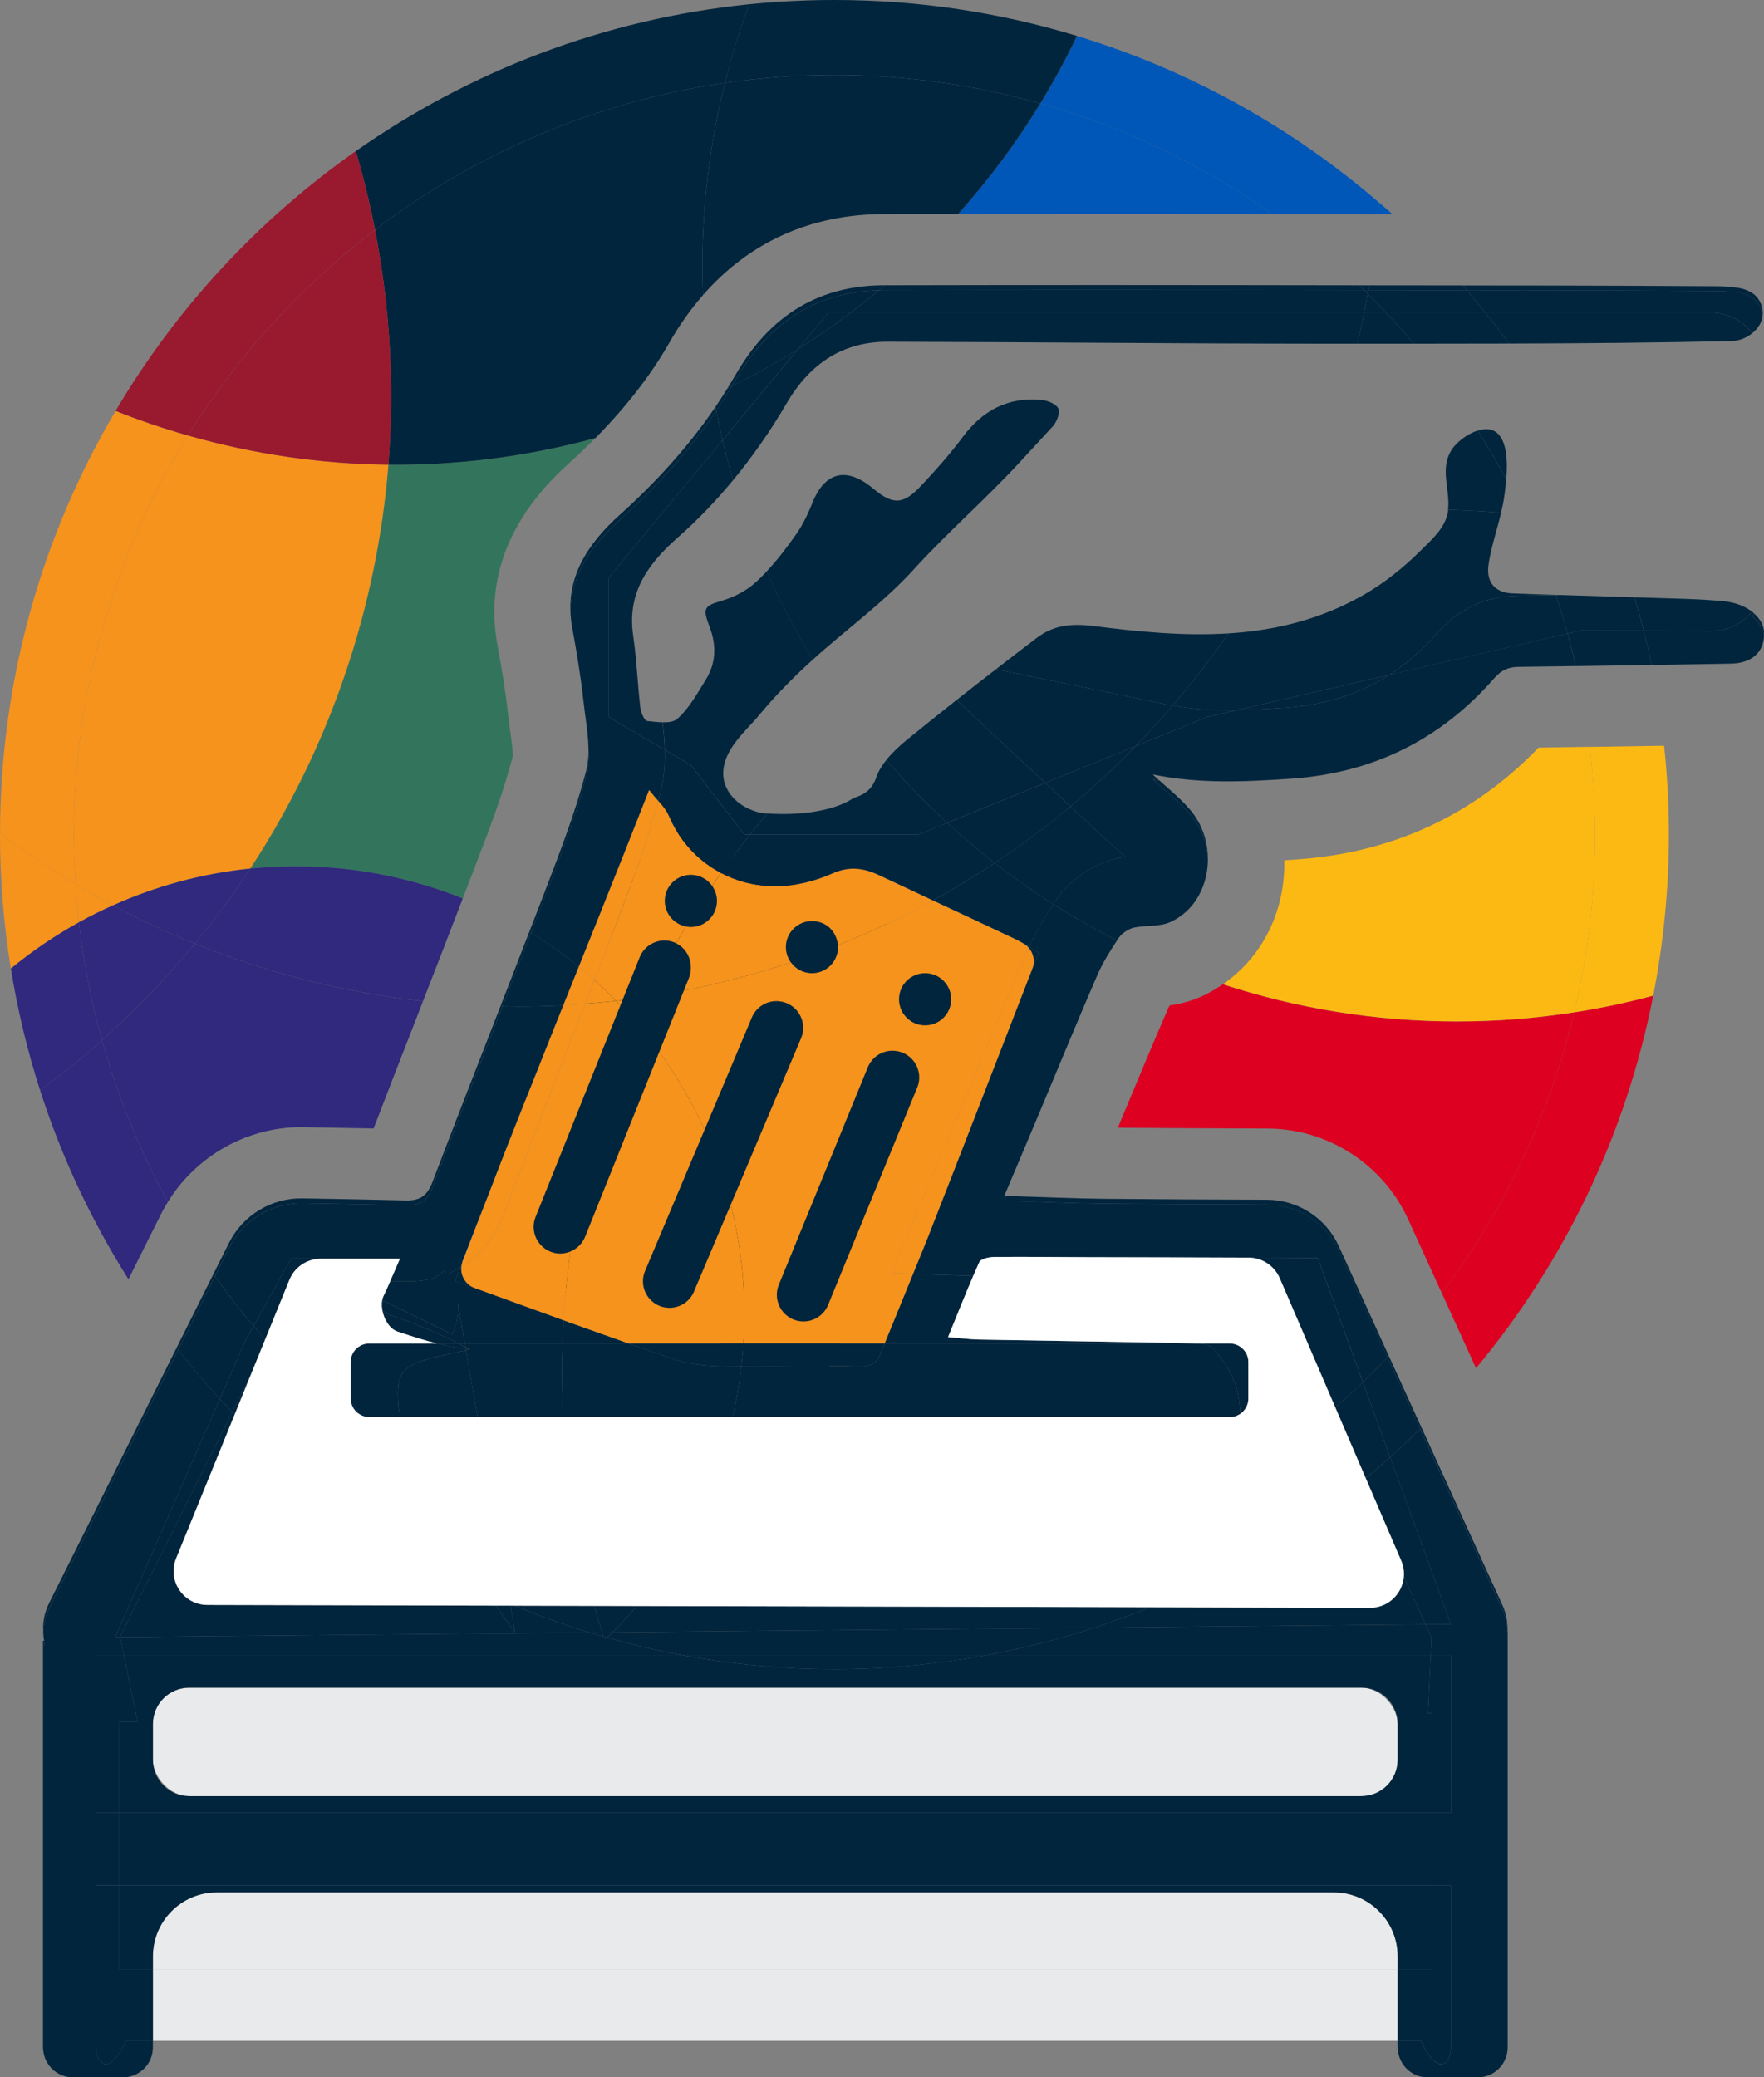 <?xml version="1.0" encoding="UTF-8"?>
<svg id="Layer_2" xmlns="http://www.w3.org/2000/svg" viewBox="0 0 612 720.56">
  <rect x="0" y="0" width="612" height="720.56" fill="#808080" stroke="none"/>
  <defs>
    <style>
      .cls-1 {
        fill: #0057b7;
      }

      .cls-2 {
        fill: #33755c;
      }

      .cls-3 {
        fill: #99192f;
      }

      .cls-4 {
        fill: #fff;
      }

      .cls-5 {
        fill: #dd0020;
      }

      .cls-6 {
        fill: #00253d;
      }

      .cls-7 {
        fill: #e8eaec;
      }

      .cls-8 {
        fill: #fdb913;
      }

      .cls-9 {
        fill: #30297d;
      }

      .cls-10 {
        fill: #f6931c;
      }
    </style>
  </defs>
  <g id="Layer_1-2" data-name="Layer_1">
    <g>
      <polygon class="cls-6" points="226.89 285.43 345.1 336.44 286 477.86 169.11 439.45 226.89 285.43"/>
      <path class="cls-2" d="M160.55,311.64c.85-2.22,1.73-4.44,2.58-6.66l1.74-4.54c5.04-13.15,9.81-25.57,13.02-38.01.16-1.26-.45-5.75-.86-8.72-.28-2.06-.56-4.11-.78-6.13-.85-7.94-2.27-16.12-3.66-23.77-4.25-23.26,4.13-44.53,24.92-63.21,3.17-2.85,6.17-5.74,9.05-8.65-23.54,6.41-47.72,9.51-71.82,9.25-3.95,49.32-20.11,97.62-47.94,140.09,5.22-.53,10.52-.8,15.89-.8,20.45,0,39.96,3.99,57.85,11.16Z"/>
      <path class="cls-1" d="M483.07,74.27c-1.56-1.41-3.17-2.76-4.76-4.13-.09,1.38-.2,2.75-.31,4.12,1.69,0,3.39,0,5.08,0Z"/>
      <path class="cls-1" d="M441.32,74.23c5.97,0,11.94,0,17.91.02,6.26,0,12.51,0,18.77.02.11-1.37.22-2.74.31-4.12-30.13-25.96-65.64-45.84-104.67-57.68-3.82,7.99-8.05,15.8-12.71,23.43,29.14,8.21,56.24,21.29,80.38,38.34Z"/>
      <path class="cls-1" d="M441.32,74.23c-24.14-17.04-51.24-30.13-80.38-38.34-8.22,13.46-17.73,26.3-28.54,38.33,36.31-.05,72.62-.04,108.92,0Z"/>
      <path class="cls-5" d="M500.22,448.53l11.87,26.05c30.43-36.56,52-80.73,61.48-129.24-8.96,2.41-18.12,4.35-27.43,5.8-8.56,35.83-24.39,68.86-45.92,97.38Z"/>
      <path class="cls-5" d="M424.26,341.41c-2.39,1.64-4.89,3.13-7.59,4.32-3.93,1.74-7.65,2.57-10.86,3.01-.3.59-.58,1.16-.82,1.72-4.69,10.81-9.23,21.7-13.77,32.58-1.13,2.71-2.26,5.42-3.39,8.13,17.32.15,34.64.22,51.97.29,20.94.08,40.07,12.44,48.75,31.5l11.66,25.58c21.53-28.53,37.36-61.55,45.92-97.38-13.23,2.06-26.78,3.16-40.58,3.16-28.38,0-55.7-4.54-81.29-12.9Z"/>
      <path class="cls-8" d="M553.39,289.88c0,21.1-2.56,41.59-7.26,61.27,9.32-1.45,18.47-3.39,27.43-5.8,3.53-18.07,5.44-36.73,5.44-55.84,0-10.42-.58-20.71-1.65-30.84-8.61.14-17.21.27-25.82.4,1.18,10.12,1.86,20.39,1.86,30.82Z"/>
      <path class="cls-8" d="M449.84,298.13c-1.42.1-2.85.19-4.28.28.11,4.43-.32,8.89-1.33,13.28-2.87,12.48-10.01,22.9-19.96,29.71,25.59,8.36,52.9,12.9,81.29,12.9,13.81,0,27.36-1.09,40.58-3.16,4.7-19.68,7.26-40.18,7.26-61.27,0-10.43-.68-20.7-1.86-30.82-5.91.09-11.82.2-17.74.27-22.58,23.48-50.79,36.52-83.96,38.8Z"/>
      <path class="cls-6" d="M251.51,28.76c2.32-9.29,5.12-18.4,8.41-27.27-50.47,5.12-97.06,23.27-136.48,50.94,2.66,9.02,4.89,18.13,6.68,27.31,34.76-26.43,76.24-44.44,121.39-50.98Z"/>
      <path class="cls-6" d="M134.75,161.2c24.11.26,48.29-2.84,71.82-9.25,10.59-10.7,19.22-21.8,25.67-33.12,3.48-6.1,7.38-11.57,11.64-16.45-.12-3.3-.21-6.61-.21-9.94,0-21.96,2.74-43.28,7.83-63.67-45.15,6.54-86.63,24.55-121.39,50.98,5.24,26.91,6.81,54.33,4.63,81.46Z"/>
      <path class="cls-6" d="M289.5,25.99c24.75,0,48.69,3.5,71.43,9.9,4.66-7.63,8.9-15.44,12.71-23.43-26.63-8.08-54.87-12.46-84.14-12.46-9.99,0-19.86.51-29.59,1.49-3.29,8.87-6.09,17.97-8.41,27.27,12.41-1.8,25.09-2.77,37.99-2.77Z"/>
      <path class="cls-6" d="M243.88,102.37c16.03-18.39,37.38-28.06,62.73-28.12,8.59-.02,17.19-.01,25.78-.02,10.81-12.03,20.32-24.87,28.54-38.33-22.74-6.4-46.67-9.9-71.43-9.9-12.9,0-25.58.98-37.99,2.77-5.09,20.39-7.83,41.7-7.83,63.67,0,3.33.08,6.64.21,9.94Z"/>
      <path class="cls-10" d="M26.21,306.71c-9.05-5.43-17.8-11.3-26.2-17.62,0,.14-.01.27-.01.41,0,15.83,1.32,31.35,3.76,46.48,7.33-6.05,15.24-11.42,23.61-16.06-.5-4.37-.89-8.78-1.17-13.21Z"/>
      <path class="cls-10" d="M26.21,306.71c.28,4.44.67,8.84,1.17,13.21,3.83-2.13,7.78-4.08,11.8-5.88-4.39-2.34-8.71-4.78-12.97-7.33Z"/>
      <path class="cls-10" d="M25.61,289.88c0-50.9,14.53-98.46,39.6-138.82-8.48-2.42-16.87-5.25-25.1-8.53C14.72,185.5.09,235.58.01,289.09c8.4,6.32,17.14,12.2,26.2,17.62-.35-5.57-.59-11.18-.59-16.84Z"/>
      <path class="cls-10" d="M86.81,301.28c27.83-42.46,43.98-90.77,47.94-140.09-23.49-.25-46.89-3.67-69.53-10.14-25.07,40.36-39.6,87.92-39.6,138.82,0,5.66.24,11.26.59,16.84,4.25,2.55,8.58,4.99,12.97,7.33,14.8-6.63,30.81-11.06,47.63-12.77Z"/>
      <path class="cls-3" d="M130.11,79.74c-1.79-9.17-4.02-18.28-6.68-27.31-33.79,23.71-62.27,54.44-83.33,90.09,8.24,3.28,16.62,6.11,25.1,8.53,17.12-27.56,39.16-51.74,64.9-71.32Z"/>
      <path class="cls-3" d="M130.11,79.74c-25.74,19.57-47.78,43.76-64.9,71.32,22.65,6.47,46.05,9.89,69.53,10.14,2.17-27.13.61-54.54-4.63-81.46Z"/>
      <path class="cls-9" d="M58.26,416.86c-9.69-17.57-17.39-36.37-22.89-56.09-2.14,1.9-4.23,3.84-6.44,5.69-4.91,4.12-9.94,7.99-15.02,11.74,7.49,23.28,17.85,45.25,30.66,65.54l11.35-22.73c.72-1.43,1.51-2.81,2.35-4.16Z"/>
      <path class="cls-9" d="M105.45,390.98c7.64.13,16.54.29,24.16.45,4.93-12.79,9.91-25.57,14.89-38.34.75-1.93,1.49-3.87,2.25-5.8-27.7-3.05-54.24-9.89-79.13-19.97-9.73,11.81-20.48,23-32.25,33.46,5.51,19.71,13.21,38.51,22.89,56.09,9.98-16.18,28.03-26.24,47.19-25.89Z"/>
      <path class="cls-9" d="M102.7,300.48c-5.36,0-10.66.27-15.89.8-5.87,8.96-12.28,17.64-19.19,26.03,24.89,10.08,51.43,16.92,79.13,19.97,4.63-11.87,9.24-23.75,13.8-35.64-17.89-7.17-37.4-11.16-57.85-11.16Z"/>
      <path class="cls-9" d="M35.37,360.77c-3.7-13.23-6.4-26.87-7.99-40.85-8.37,4.64-16.28,10.01-23.61,16.06,2.34,14.46,5.74,28.56,10.14,42.22,5.09-3.75,10.12-7.62,15.02-11.74,2.21-1.85,4.3-3.79,6.44-5.69Z"/>
      <path class="cls-9" d="M67.62,327.31c-9.74-3.94-19.24-8.36-28.44-13.27-4.02,1.8-7.97,3.76-11.8,5.88,1.59,13.98,4.29,27.61,7.99,40.85,11.77-10.46,22.52-21.65,32.25-33.46Z"/>
      <path class="cls-9" d="M39.18,314.05c9.2,4.91,18.7,9.32,28.44,13.27,6.91-8.39,13.32-17.07,19.19-26.03-16.82,1.71-32.83,6.13-47.63,12.77Z"/>
      <rect class="cls-7" x="53.05" y="585.41" width="431.85" height="37.6" rx="12.58" ry="12.58"/>
      <path class="cls-7" d="M484.9,683.2v-4.6c0-12.25-9.93-22.19-22.19-22.19H75.24c-12.25,0-22.19,9.93-22.19,22.19v4.6h431.85Z"/>
      <rect class="cls-7" x="53.05" y="683.2" width="431.85" height="24.7"/>
      <path class="cls-6" d="M430.26,489.71h-175.69c-.14.62-.28,1.24-.43,1.86h172.51c3.58,0,6.48-2.9,6.48-6.48v-12.59c0-3.58-2.9-6.48-6.48-6.48h-11.74c2.26.09,4.82.38,5.95,1.66,5.04,5.72,9.07,12.18,9.4,22.04Z"/>
      <path class="cls-6" d="M161.56,467.86l.09.49c.44-.1.89-.19,1.33-.3-.5-.06-.94-.13-1.41-.19Z"/>
      <path class="cls-6" d="M165.7,491.57h29.69c-.03-.62-.03-1.24-.06-1.86h-29.96l.32,1.86Z"/>
      <path class="cls-6" d="M124.96,490.71l-3.2-4.51c.34,1.95,1.54,3.57,3.2,4.51Z"/>
      <path class="cls-6" d="M195.33,489.71c.03.62.03,1.24.06,1.86h58.75c.14-.62.29-1.24.43-1.86h-59.24Z"/>
      <path class="cls-6" d="M128.12,491.57h37.57l-.32-1.86h-26.93c-1.44-12.93.48-15.9,11.69-18.73,3.82-.96,7.67-1.78,11.51-2.64l-.09-.49c-3.73-.5-6.91-1.11-9.92-1.84h-23.51c-3.58,0-6.48,2.9-6.48,6.48v12.59c0,.38.05.75.11,1.11l3.2,4.51c.94.53,2.01.86,3.17.86Z"/>
      <path class="cls-10" d="M213.78,347.17c.5.51.98,1.03,1.47,1.54l.73-1.82c-.74.09-1.47.2-2.2.28Z"/>
      <path class="cls-10" d="M212.44,323.82c-2.06,5.38-4.17,10.75-6.24,16.12,2.61,2.33,5.13,4.74,7.58,7.23.74-.08,1.47-.19,2.2-.28l5.95-14.85c1.72-4.28,6.35-6.71,10.96-5.51.6.15,1.14.39,1.67.64,1.12-1.95,2.25-3.89,3.41-5.81-4.17-.8-7.33-4.47-7.33-8.87,0-5,4.05-9.05,9.05-9.05,3.05,0,5.73,1.52,7.37,3.82,1.02-1.5,2.05-3,3.1-4.48-1.03-.54-2.04-1.11-3.01-1.73-6.63-4.27-11.87-10.49-15.02-17.94-.65-1.54-1.69-2.93-2.9-4.37-.26-.31-.56-.65-.83-.96-3.92,14.53-9.14,28.27-14.23,41.56l-1.71,4.47Z"/>
      <path class="cls-10" d="M323.68,312.33c-10.62,5.83-21.65,10.98-33,15.52.02.23.07.45.07.68,0,5-4.05,9.05-9.05,9.05-3.02,0-5.68-1.49-7.32-3.77-12.05,4.01-24.43,7.3-37.11,9.77l-8.55,21.32c6.1,8.41,11.36,17.46,15.7,27.03l16.37-38.86c1.54-3.85,5.45-6.2,9.58-5.76,6.11.65,9.91,6.96,7.62,12.66l-24.46,57.89c3.09,12.22,4.74,25.02,4.74,38.2,0,3.35-.14,6.67-.35,9.97h49.03c.92-2.29,1.87-4.57,2.81-6.86,1.79-4.35,3.54-8.71,5.33-13.06.57-1.39,1.13-2.79,1.7-4.18l-7.58-.23,18.94-44.79c2.92-6.91,5.63-13.29,8.31-19.67,2.03-4.82,4.04-9.66,6.05-14.49,4.64-11.12,9.27-22.24,14.07-33.29.1-.24.22-.46.33-.69-.48-.54-1.03-1.02-1.68-1.4-.12-.07-.24-.14-.37-.21-.94-.53-1.9-1.06-2.9-1.53,0,0,0,0-.01,0-9.4-4.47-18.85-8.85-28.28-13.26ZM318.25,377.16l-30.94,75.47c-1.42,3.47-4.8,5.74-8.55,5.74-6.57,0-11.04-6.66-8.55-12.74l30.84-75.36c1.54-3.85,5.45-6.2,9.58-5.76,6.11.65,9.91,6.96,7.62,12.66ZM320.96,355.67c-5,0-9.05-4.05-9.05-9.05s4.05-9.05,9.05-9.05,9.05,4.05,9.05,9.05-4.05,9.05-9.05,9.05Z"/>
      <path class="cls-10" d="M248.74,312.5c0,5-4.05,9.05-9.05,9.05-.59,0-1.16-.07-1.72-.17-1.16,1.92-2.3,3.86-3.41,5.81,4.38,2.12,6.3,7.45,4.39,12.21l-1.68,4.19c12.68-2.47,25.05-5.76,37.11-9.77-1.08-1.49-1.73-3.3-1.73-5.28,0-5,4.05-9.05,9.05-9.05s8.62,3.69,8.98,8.37c11.35-4.53,22.38-9.68,33-15.52-6.32-2.96-12.62-5.96-18.96-8.89-2.02-.93-3.99-1.6-5.99-1.92-3.14-.5-6.36-.15-9.99,1.46-6.25,2.77-12.39,4.16-18.21,4.37-4.37.16-8.56-.35-12.48-1.42-2.78-.76-5.41-1.83-7.89-3.13-1.05,1.48-2.07,2.98-3.1,4.48,1.05,1.48,1.68,3.27,1.68,5.22Z"/>
      <path class="cls-10" d="M197.87,434.13c-1.08.44-2.25.7-3.46.7-6.56,0-11.04-6.63-8.6-12.71l29.44-73.4c-.49-.51-.97-1.04-1.47-1.54-3.57.4-7.16.71-10.76.99-3.12,8.03-6.2,16.07-9.33,24.1-6.36,16.31-12.72,32.62-18.96,48.97-3.1,8.12-8.17,14.28-14.68,18.23-.3,3.14,1.53,6.24,4.64,7.36,3.36,1.22,6.65,2.41,9.97,3.62,4.61,1.68,9.17,3.32,13.7,4.97,2.39.87,4.78,1.74,7.16,2.59.47-8.05,1.26-16.01,2.36-23.87Z"/>
      <path class="cls-10" d="M206.2,339.94c-1.06,2.74-2.12,5.48-3.18,8.22,3.6-.28,7.2-.59,10.76-.99-2.45-2.49-4.97-4.91-7.58-7.23Z"/>
      <path class="cls-10" d="M197.87,434.13c-1.1,7.86-1.88,15.82-2.36,23.87.76.27,1.53.55,2.28.83,3.96,1.43,7.89,2.82,11.82,4.21,2.24.79,4.49,1.61,6.73,2.39.57.2,1.14.39,1.71.58h39.86c.21-3.3.35-6.62.35-9.97,0-13.18-1.65-25.98-4.74-38.2l-12.76,30.19c-1.44,3.41-4.78,5.62-8.48,5.62-6.58,0-11.04-6.71-8.48-12.78l20.62-48.96c-4.33-9.56-9.6-18.61-15.7-27.03l-25.72,64.12c-.96,2.39-2.84,4.19-5.14,5.12Z"/>
      <path class="cls-10" d="M212.44,323.82l1.71-4.47c5.1-13.29,10.32-27.03,14.23-41.56-1.01-1.17-2.09-2.38-3.18-3.8-5.59,14.28-11.23,28.44-16.88,42.54-2.52,6.29-5.03,12.53-7.54,18.8,1.84,1.5,3.64,3.04,5.41,4.62,2.08-5.38,4.19-10.74,6.24-16.12Z"/>
      <path class="cls-10" d="M356.9,328.74c-.11.24-.23.46-.33.69-4.8,11.05-9.43,22.17-14.07,33.29-2.01,4.83-4.03,9.67-6.05,14.49-2.68,6.39-5.38,12.77-8.31,19.67l-18.94,44.79,7.58.23c1.8-4.39,3.62-8.76,5.35-13.18,3.15-8.04,6.3-16.08,9.43-24.13.6-1.55,1.21-3.11,1.81-4.66,2.56-6.58,5.12-13.15,7.68-19.75.64-1.65,1.29-3.32,1.93-4.97,3.62-9.32,7.25-18.68,10.89-28.07,1.44-3.72,2.88-7.43,4.33-11.17.98-2.53.4-5.3-1.31-7.25Z"/>
      <path class="cls-10" d="M174.72,421.23c6.24-16.35,12.6-32.66,18.96-48.97,3.13-8.02,6.22-16.06,9.33-24.1-2.54.19-5.06.45-7.61.58-1.02,2.54-2.04,5.08-3.06,7.62-1.96,4.88-3.88,9.77-5.83,14.65-3.69,9.24-7.38,18.49-11.03,27.75-2.15,5.47-4.24,10.98-6.37,16.47-2.95,7.6-5.89,15.2-8.79,22.84-.14.46-.24.92-.28,1.39,6.5-3.95,11.58-10.11,14.68-18.23Z"/>
      <path class="cls-10" d="M200.78,335.32c-1.8,4.47-3.59,8.95-5.39,13.42,2.55-.13,5.08-.38,7.61-.58,1.06-2.74,2.13-5.48,3.18-8.22-1.77-1.58-3.57-3.12-5.41-4.62Z"/>
      <path class="cls-6" d="M305.6,469.29c-.57,1.44-1.2,2.47-1.98,3.19.79-.73,1.41-1.76,1.98-3.19.44-1.09.9-2.18,1.34-3.27h0c-.44,1.09-.9,2.18-1.34,3.27Z"/>
      <path class="cls-6" d="M303.58,472.53c-.75.68-1.65,1.06-2.79,1.27,1.13-.2,2.04-.59,2.79-1.27Z"/>
      <path class="cls-6" d="M218.05,466.01h-.03c5.51,1.92,11.02,3.81,16.54,5.65,1.74.58,3.54,1.01,5.37,1.34-1.84-.32-3.63-.76-5.37-1.34-5.51-1.83-11-3.73-16.5-5.65Z"/>
      <path class="cls-6" d="M251.12,473.97c-2.82-.08-5.65-.22-8.41-.56,2.77.34,5.6.48,8.41.56Z"/>
      <path class="cls-6" d="M297.57,473.96c.57.02,1.1.03,1.59.01.6-.02,1.13-.08,1.63-.18,1.13-.2,2.04-.59,2.79-1.27.01-.01.03-.03.04-.05.79-.73,1.41-1.76,1.98-3.19.44-1.1.9-2.18,1.34-3.27h-49.03c-.17,2.71-.41,5.4-.72,8.07,13.46.22,26.95-.67,40.38-.12Z"/>
      <path class="cls-6" d="M234.56,471.66c1.74.58,3.54,1.01,5.37,1.34.92.16,1.85.3,2.78.41,2.77.34,5.6.48,8.41.56.99.03,1.97.05,2.95.06.95.02,1.89.03,2.82.05.1,0,.19,0,.29,0,.31-2.67.55-5.36.72-8.07h-39.86c5.5,1.92,10.99,3.82,16.5,5.65Z"/>
      <rect class="cls-6" x="41.34" y="628.83" width="455.42" height="25.17"/>
      <path class="cls-6" d="M342.5,574.08h153.88l.29-6.07-2.07-4.54-114.86,1.11c-12.08,3.96-24.52,7.14-37.24,9.49Z"/>
      <path class="cls-6" d="M236.5,574.08c-8.78-1.62-17.41-3.65-25.89-6.04-.41-.12-.82-.23-1.23-.35-1.65-.47-3.32-.9-4.95-1.41l-162.73,1.57,1.27,6.23h193.53Z"/>
      <path class="cls-6" d="M232.13,283.12c3.15,7.45,8.39,13.67,15.02,17.94.97.63,1.99,1.19,3.01,1.73,3.23-4.54,6.59-8.98,10.06-13.33h-1.96l-18.57-24.06-9.05-5.31c.13,4.89-.23,10.12-1.64,15.55-.19.72-.42,1.42-.61,2.13.28.32.57.65.83.96,1.22,1.45,2.25,2.83,2.9,4.37Z"/>
      <path class="cls-6" d="M210.62,568.03c8.48,2.4,17.11,4.42,25.89,6.04h106c12.73-2.36,25.16-5.53,37.24-9.49l-167.2,1.62c-.63.63-1.29,1.22-1.93,1.84Z"/>
      <path class="cls-6" d="M309.75,459.16c-.94,2.28-1.88,4.57-2.81,6.86h107.96c-.42-.02-.86-.04-1.24-.05-24.64-.51-49.29-.85-73.93-1.31-3.15-.06-6.29-.49-10.8-.85,3.06-7.49,5.8-14.47,8.73-21.24l-20.88-.64c-.57,1.39-1.12,2.79-1.7,4.18-1.79,4.35-3.55,8.71-5.33,13.06Z"/>
      <path class="cls-6" d="M323.68,312.33c9.43,4.41,18.87,8.79,28.28,13.26,0,0,0,0,.01,0,1,.47,1.96,1,2.9,1.53.08.05.18.09.26.14.04.02.07.05.11.08.63.36,1.24.72,1.83,1.08,2.52-5.58,5.56-10.53,8.37-14.78-7.01-4.45-13.79-9.22-20.32-14.3-6.95,4.61-14.09,8.96-21.43,12.99Z"/>
      <path class="cls-6" d="M318.71,289.47h-58.49c-3.47,4.35-6.83,8.79-10.06,13.33,2.48,1.3,5.12,2.37,7.89,3.13,3.93,1.08,8.12,1.58,12.48,1.42,5.82-.21,11.96-1.6,18.21-4.37,3.63-1.61,6.85-1.97,9.99-1.46,2,.32,3.97.98,5.99,1.92,6.34,2.93,12.64,5.94,18.96,8.89,7.34-4.03,14.48-8.38,21.43-12.99-5.68-4.41-11.17-9.06-16.47-13.92l-9.93,4.04Z"/>
      <path class="cls-6" d="M388.35,297.58c.71-.14,1.39-.26,2.06-.37-1.05-1.02-2.26-2.08-3.5-3.17-1.63-1.43-3.28-2.89-4.91-4.41l-10.59-9.89c-8.39,7-17.18,13.54-26.31,19.6,6.53,5.08,13.32,9.85,20.32,14.3.27-.41.56-.86.83-1.26,4.94-7.37,13.41-13.04,22.1-14.79Z"/>
      <path class="cls-6" d="M446.22,245.47c13.51-.93,25.35-4.7,35.77-11.38l-52.85,12.22c5.5-.1,11.17-.43,17.08-.84Z"/>
      <path class="cls-6" d="M328.64,285.43c5.29,4.86,10.79,9.5,16.47,13.92,9.13-6.06,17.92-12.6,26.31-19.6l-8.75-8.17-34.02,13.85Z"/>
      <path class="cls-6" d="M204.43,566.28c1.64.5,3.3.93,4.95,1.41-.16-.49-.34-.96-.49-1.45l-4.46.04Z"/>
      <path class="cls-6" d="M132.6,451l4.29,2.08h-.01s20,9.71,20,9.71c1.78-3.67,2.45-7.78,1.84-11.28l2.53,14.5h33.92c.09-2.68.21-5.35.36-8.01-2.37-.86-4.78-1.73-7.16-2.6-4.53-1.64-9.11-3.3-13.7-4.97-5.53-2.01-11.08-4.03-16.75-6.07.59-1.58,1.22-3.14,1.82-4.72-1.49.88-3.04,1.69-4.68,2.34-.26-.41-.53-.82-.81-1.22l-3.74,2.65c-3.29.8-6.83,1.15-10.52,1.05-1.34-.04-2.87-.08-4.55-.12-.79,1.81-1.56,3.54-2.37,5.23-.21.43-.35.92-.45,1.42Z"/>
      <path class="cls-6" d="M208.89,566.23c.15.49.33.96.49,1.45.41.12.82.23,1.23.35.64-.62,1.3-1.21,1.93-1.84l-3.65.03Z"/>
      <path class="cls-6" d="M216.35,465.43c-2.24-.78-4.49-1.59-6.73-2.39-3.93-1.39-7.86-2.79-11.82-4.21-.76-.27-1.52-.55-2.28-.82-.16,2.66-.28,5.33-.36,8.01h22.87c-.56-.19-1.12-.39-1.67-.58Z"/>
      <path class="cls-6" d="M521.31,558.43c.98,2.15,1.51,4.34,1.71,6.5-.02-2.71-.55-5.49-1.78-8.19l-28.05-61.55c-.16.16-.32.3-.48.46l28.61,62.77Z"/>
      <path class="cls-6" d="M61.84,468.22c-.19-.24-.38-.48-.56-.72l-44.25,88.59c-1.76,3.53-2.33,7.21-2.02,10.74,0-3,.62-6.08,2.1-9.05l44.73-89.56Z"/>
      <path class="cls-6" d="M14.95,570.84h.42c-.11-.55-.14-1.12-.21-1.69h-.29v141.01c0,.26.06.5.08.76v-140.08Z"/>
      <path class="cls-6" d="M484.9,709.59v.56c0,.26.06.51.08.77v-1.33h-.08Z"/>
      <path class="cls-6" d="M611.99,220.31c0-.45.04-.88,0-1.36-.21-2.24-1.45-4.36-3.4-6.12-.23.33-.43.68-.69,1,2.31,1.79,3.75,4.07,4.09,6.48Z"/>
      <path class="cls-6" d="M537.6,100.72c19.64.02,39.29.14,58.94.25,1.8,0,3.6.2,5.38.39,5.07.54,8.85,2.81,9.6,7.93.02-.29.08-.57.06-.86-.42-5.73-4.38-8.19-9.73-8.75-1.79-.19-3.59-.38-5.38-.39-19.65-.11-39.29-.23-58.94-.25-10.04,0-20.09-.02-30.13-.03.49.56.98,1.13,1.46,1.69,9.58,0,19.16.03,28.75.03Z"/>
      <path class="cls-6" d="M215.15,180.24c12.56-11.28,23.95-23.8,33.37-37.74-.09-.47-.18-.94-.27-1.41-9.38,13.82-20.71,26.25-33.18,37.45-11.18,10.04-17.96,20.97-17.12,34.36-.19-12.63,6.49-23.05,17.2-32.67Z"/>
      <path class="cls-6" d="M203.45,269.04c.82-3.17.92-6.55.71-10,.08,2.86-.1,5.66-.79,8.31-3.99,15.44-9.95,30.41-15.66,45.36-1.34,3.5-2.71,6.98-4.06,10.48.2.12.39.25.59.38,1.18-3.06,2.38-6.1,3.55-9.16,5.71-14.95,11.67-29.92,15.66-45.36Z"/>
      <path class="cls-6" d="M508.86,100.69c-.49-.57-.97-1.13-1.46-1.69-10.8,0-21.6-.02-32.4-.03-.09.57-.21,1.12-.3,1.69,11.39.02,22.77.02,34.16.03Z"/>
      <path class="cls-6" d="M473.17,100.65c.51,0,1.02,0,1.53,0,.1-.56.21-1.12.3-1.69-1.2,0-2.4,0-3.6,0,.59.56,1.19,1.12,1.77,1.69Z"/>
      <path class="cls-6" d="M253.93,133.94c-.51.25-1.03.49-1.54.74-1.33,2.17-2.71,4.3-4.14,6.41.09.47.18.94.27,1.41,1.89-2.79,3.7-5.64,5.41-8.56Z"/>
      <path class="cls-6" d="M304.92,100.69c.58-.02,1.16-.05,1.75-.05,25.45-.06,50.9-.08,76.34-.08,30.05,0,60.1.05,90.15.09-.59-.57-1.18-1.13-1.77-1.69-29.49-.04-58.97-.09-88.46-.09-25.32,0-50.64.02-75.96.08-.39.33-.75.68-1.14,1-.3.25-.62.49-.92.74Z"/>
      <path class="cls-6" d="M481.35,470.78l11.34,24.87c.16-.16.33-.3.48-.46l-11.35-24.9c-.16.17-.31.33-.47.49Z"/>
      <path class="cls-6" d="M439.62,416.16c-18.78-.07-37.55-.15-56.33-.33-10.9-.11-21.82-.62-34.08-1-.24.56-.46,1.09-.7,1.66,12.59.39,23.72.92,34.86,1.03,18.78.18,37.55.26,56.33.33,10.7.04,20.4,6.31,24.84,16.05l16.81,36.89c.16-.16.31-.33.47-.49l-17.36-38.09c-4.44-9.74-14.14-16.01-24.84-16.05Z"/>
      <path class="cls-6" d="M412.97,282.57c3.76,4.44,5.72,9.83,6.11,15.21-.06-5.94-2.03-12-6.19-16.9-3.11-3.66-6.87-6.79-10.65-10.15-.74-.14-1.49-.24-2.23-.39,4.52,4.22,9.21,7.82,12.96,12.24Z"/>
      <path class="cls-6" d="M255.09,130.2c-.87,1.52-1.79,3-2.7,4.48.51-.25,1.03-.49,1.54-.74.41-.69.84-1.36,1.24-2.05,11.91-20.89,28.87-30.64,49.75-31.2.3-.25.62-.48.92-.74.39-.33.75-.68,1.14-1-.13,0-.26,0-.38,0-21.7.05-39.26,9.78-51.5,31.25Z"/>
      <path class="cls-6" d="M74.58,442.71c-.18-.25-.36-.51-.54-.76l-12.76,25.55c.19.24.38.48.56.72l12.74-25.51Z"/>
      <path class="cls-6" d="M79.52,432.82c4.81-9.63,14.71-15.64,25.47-15.45,12.15.21,27.54.49,35.72.72,4.88.14,7.51-1.46,9.35-6.27,8.01-20.97,16.17-41.89,24.32-62.81-.24,0-.48-.01-.72-.02-7.93,20.36-15.88,40.72-23.67,61.14-1.84,4.81-4.47,6.41-9.35,6.27-8.18-.23-23.56-.51-35.72-.72-10.76-.18-20.66,5.83-25.47,15.45l-5.41,10.82c.18.25.36.51.54.76l4.94-9.9Z"/>
      <path class="cls-6" d="M133.12,451.27c-.3.62-.51,1.17-.66,1.69.02.37.08.75.14,1.13.01-1.03.13-2.01.52-2.82Z"/>
      <path class="cls-6" d="M183.65,323.19c-3.31,8.61-6.65,17.21-9.99,25.8.24,0,.48.01.72.02,3.3-8.48,6.59-16.96,9.86-25.45-.2-.12-.39-.25-.59-.38Z"/>
      <path class="cls-6" d="M492.69,495.66c-3.38,3.34-6.85,6.58-10.4,9.75l21.09,57.98-8.79.08,2.07,4.54-.29,6.07h7.01v54.75h-6.63v25.17h6.63v56.16c0,5.75-4.66,10.41-10.41-2.25h-8.08v1.69h.08v1.33c.4,5.38,4.85,9.64,10.33,9.64h17.36c5.75,0,10.41-4.66,10.41-10.41v-144.01h-.06c.02-.4,0-.81,0-1.21-.2-2.17-.73-4.36-1.71-6.5l-28.61-62.77Z"/>
      <path class="cls-6" d="M593.78,218.89l-23.51-.09c.99,3.92,1.91,7.87,2.74,11.86,9.14-.15,18.28-.3,27.42-.46,7.23-.12,11.51-3.92,11.56-9.89-.34-2.41-1.78-4.69-4.09-6.48.25-.31.45-.67.69-1-.26-.23-.48-.47-.76-.69-3.33,4.1-8.35,6.76-14.04,6.74Z"/>
      <path class="cls-6" d="M601.92,101.35c-1.79-.19-3.59-.38-5.38-.39-19.65-.11-39.29-.23-58.94-.25-9.58,0-19.16-.02-28.75-.03,2.19,2.54,4.35,5.11,6.45,7.73h78.27c5.87,0,11.04,2.84,14.34,7.18,2.09-1.68,3.47-3.94,3.61-6.32-.74-5.11-4.52-7.39-9.6-7.93Z"/>
      <path class="cls-6" d="M25.28,720.56h17.36c5.75,0,10.41-4.66,10.41-10.41v-2.25h-9.34c-5.75,12.66-10.41,8-10.41,2.25v-56.16h8.04v-25.17h-8.04v-54.75h9.68l-1.27-6.23-1.72.02,36.29-82.59c-5.04-5.48-9.82-11.19-14.43-17.05l-44.73,89.56c-1.48,2.97-2.11,6.05-2.1,9.05.07.78.13,1.56.28,2.31h-.13c.07.56.09,1.14.21,1.69h-.42v140.08c.39,5.39,4.84,9.65,10.33,9.65Z"/>
      <path class="cls-6" d="M225.2,273.99c1.1,1.41,2.17,2.63,3.18,3.8.19-.72.42-1.41.61-2.13,1.41-5.44,1.77-10.67,1.64-15.55l-19.43-11.41v-48.34l39.5-47.67c-.79-3.37-1.52-6.76-2.19-10.18-9.41,13.94-20.81,26.46-33.37,37.74-10.71,9.62-17.39,20.04-17.2,32.67.09,1.46.25,2.94.53,4.47,1.56,8.53,3.01,17.06,3.94,25.68.56,5.23,1.6,10.72,1.74,15.98.21,3.45.11,6.83-.71,10-3.99,15.44-9.95,30.41-15.66,45.36-1.17,3.06-2.37,6.11-3.55,9.16,5.78,3.56,11.3,7.49,16.55,11.76,2.52-6.26,5.03-12.51,7.54-18.8,5.65-14.1,11.28-28.26,16.88-42.54Z"/>
      <path class="cls-6" d="M480.83,108.42h34.48c-2.1-2.62-4.26-5.19-6.45-7.73-11.39-.01-22.77-.02-34.16-.03-.07.42-.15.83-.22,1.24,2.16,2.13,4.27,4.32,6.35,6.52Z"/>
      <path class="cls-6" d="M474.47,101.9c-.38,2.17-.74,4.36-1.16,6.52h7.52c-2.09-2.2-4.19-4.39-6.35-6.52Z"/>
      <path class="cls-6" d="M474.69,100.65c-.51,0-1.02,0-1.53,0,.43.42.88.82,1.3,1.24.07-.41.15-.83.22-1.24Z"/>
      <path class="cls-6" d="M306.67,100.64c-.59,0-1.17.04-1.75.05-3.2,2.67-6.45,5.24-9.74,7.72h178.13c.43-2.16.78-4.34,1.16-6.52-.43-.42-.87-.83-1.3-1.24-30.05-.04-60.1-.09-90.15-.09-25.45,0-50.89.02-76.34.08Z"/>
      <path class="cls-6" d="M250.7,152.68l26.15-31.57c-7.48,4.71-15.14,8.96-22.93,12.83-1.72,2.91-3.53,5.76-5.41,8.56.66,3.42,1.39,6.81,2.19,10.18Z"/>
      <path class="cls-6" d="M472.84,479.41l9.46,25.99c3.54-3.17,7.01-6.41,10.4-9.75l-11.34-24.87c-2.77,2.94-5.61,5.82-8.52,8.63Z"/>
      <path class="cls-6" d="M439.7,417.85c-18.78-.07-37.55-.15-56.33-.33-11.14-.11-22.27-.64-34.86-1.03.24-.57.46-1.1.7-1.66-.27,0-.51-.02-.78-.03,4.53-10.71,8.42-19.87,12.27-29.05,6.65-15.84,13.16-31.74,20-47.5,1.83-4.2,4.28-8.17,6.83-12.01-7.59-3.84-14.96-8.06-22.11-12.6-2.81,4.25-5.85,9.2-8.37,14.78,1.21.73,2.34,1.44,3.32,2.01-2.18,5.6-4.34,11.16-6.5,16.73-3.65,9.39-7.28,18.75-10.89,28.07-.64,1.65-1.29,3.32-1.93,4.97-2.56,6.6-5.12,13.18-7.68,19.75-.6,1.55-1.21,3.11-1.81,4.66-3.14,8.05-6.28,16.1-9.43,24.13-1.73,4.41-3.55,8.79-5.35,13.18l20.88.64c.69-1.59,1.37-3.18,2.09-4.75.53-1.17,3.39-1.78,5.18-1.8,10.82-.11,21.65.04,32.47.07,26.6.06,53.19.03,79.79.29l15.66,43.04c2.91-2.81,5.74-5.69,8.52-8.63l-16.81-36.89c-4.44-9.74-14.14-16.01-24.84-16.05Z"/>
      <path class="cls-6" d="M543.86,219.77c1.03,3.73,1.97,7.49,2.84,11.28,8.77-.13,17.54-.25,26.31-.39-.82-3.99-1.75-7.93-2.74-11.86l-21.87-.08-4.54,1.05Z"/>
      <path class="cls-6" d="M481.98,234.09c-10.42,6.69-22.25,10.46-35.77,11.38-5.92.41-11.59.74-17.08.84l-10.28,2.38-24.88,10.13c-7.17,7.35-14.68,14.34-22.57,20.92l10.59,9.89c1.63,1.52,3.28,2.98,4.91,4.41,1.24,1.1,2.45,2.16,3.5,3.17-.67.1-1.36.23-2.06.37-8.69,1.75-17.16,7.42-22.1,14.79-.27.4-.55.85-.83,1.26,7.15,4.54,14.51,8.76,22.11,12.6.19-.29.37-.58.57-.86,1.07-1.6,3.5-3.24,5.38-3.62,4.13-.83,8.76-.24,12.46-1.87,8.59-3.79,13.23-12.8,13.13-22.11-.39-5.39-2.35-10.78-6.11-15.21-3.74-4.41-8.43-8.02-12.96-12.24.75.15,1.49.26,2.23.39-.77-.69-1.54-1.37-2.31-2.08,16.11,3.32,32,2.57,48.02,1.47,28.42-1.95,51.85-13.55,70.48-34.84,2.57-2.93,5-3.91,8.64-3.95,6.54-.07,13.09-.18,19.63-.27-.87-3.79-1.81-7.55-2.84-11.28l-61.88,14.31Z"/>
      <path class="cls-6" d="M371.41,279.74c7.88-6.58,15.4-13.58,22.57-20.92l-31.32,12.75,8.75,8.17Z"/>
      <path class="cls-6" d="M287.38,108.42h7.8c3.29-2.49,6.54-5.06,9.74-7.72-20.89.56-37.84,10.31-49.75,31.2-.4.69-.83,1.36-1.24,2.05,7.79-3.87,15.45-8.12,22.93-12.83l10.52-12.69Z"/>
      <path class="cls-6" d="M87.97,459.98c-4.7-5.56-9.16-11.32-13.39-17.26l-12.74,25.51c4.61,5.86,9.39,11.57,14.43,17.05l8.88-20.22c.94-1.7,1.88-3.38,2.82-5.08Z"/>
      <path class="cls-6" d="M136.19,456.48c7.81,2.58,15.42,5.74,22.84,9.53h2.21l-2.53-14.5c.61,3.5-.06,7.61-1.84,11.28l-20-9.7h.01s-4.29-2.09-4.29-2.09c-.12.62-.17,1.27-.14,1.96.15-.52.36-1.07.66-1.69-.39.8-.51,1.79-.52,2.82.01.09.02.18.03.27.6.85,1.74,1.52,3.56,2.12Z"/>
      <path class="cls-6" d="M100.93,436.63h37.82c-1.25,2.85-2.3,5.36-3.33,7.72,1.68.04,3.21.08,4.55.12,3.69.1,7.23-.25,10.52-1.05l3.74-2.65c.29.4.56.81.81,1.22,1.64-.65,3.18-1.45,4.68-2.34.2-.53.41-1.05.61-1.58.04-.14.06-.28.11-.42,2.84-7.51,5.78-14.95,8.67-22.41,2.13-5.48,4.22-11,6.37-16.47,3.64-9.26,7.33-18.51,11.03-27.75,1.95-4.88,3.88-9.77,5.83-14.65,1.02-2.53,2.04-5.08,3.06-7.62-5.16.26-10.35.4-15.57.4-1.83,0-3.63-.1-5.44-.14-8.14,20.92-16.31,41.83-24.32,62.81-1.84,4.81-4.47,6.41-9.35,6.27-8.18-.23-23.57-.51-35.72-.72-10.76-.18-20.66,5.83-25.47,15.45l-4.94,9.9c4.23,5.94,8.69,11.7,13.39,17.26,4.37-7.88,8.73-15.7,12.96-23.35Z"/>
      <path class="cls-6" d="M195.4,348.74c1.79-4.47,3.59-8.95,5.39-13.42-5.24-4.27-10.77-8.2-16.55-11.76-3.27,8.49-6.56,16.97-9.86,25.45,1.82.03,3.62.14,5.44.14,5.22,0,10.41-.14,15.57-.4Z"/>
      <path class="cls-6" d="M289.5,579c-18.11,0-35.81-1.74-53-4.93H42.97l4.74,23.15h-6.37v31.6h455.42v-34.6h-1.35l.97-20.15h-153.88c-17.19,3.18-34.89,4.93-53,4.93ZM484.9,597.99v12.44c0,6.95-5.63,12.58-12.58,12.58H65.63c-6.95,0-12.58-5.63-12.58-12.58v-12.44c0-6.95,5.63-12.58,12.58-12.58h406.69c6.95,0,12.58,5.63,12.58,12.58Z"/>
      <path class="cls-6" d="M289.5,579c18.11,0,35.81-1.74,53-4.93h-106c17.19,3.18,34.89,4.93,53,4.93Z"/>
      <polygon class="cls-6" points="496.76 594.23 496.76 628.83 503.39 628.83 503.39 574.08 496.37 574.08 495.41 594.23 496.76 594.23"/>
      <polygon class="cls-6" points="41.34 597.23 47.71 597.23 42.97 574.08 33.3 574.08 33.3 628.83 41.34 628.83 41.34 597.23"/>
      <path class="cls-6" d="M41.34,654v29.2h11.71v-4.6c0-12.25,9.93-22.19,22.19-22.19h387.48c12.25,0,22.19,9.93,22.19,22.19v4.6h11.86v-29.2H41.34Z"/>
      <path class="cls-6" d="M41.34,683.2v-29.2h-8.04v56.16c0,5.75,4.66,10.41,10.41-2.25h9.34v-24.7h-11.71Z"/>
      <path class="cls-6" d="M484.9,683.2v24.7h8.08c5.75,12.66,10.41,8,10.41,2.25v-56.16h-6.63v29.2h-11.86Z"/>
      <path class="cls-6" d="M258.26,289.47h1.96c1.97-2.47,3.98-4.89,6.03-7.29-.35-.03-.59-.05-.59-.05-.87-.04-1.79-.17-2.78-.44-9.03-2.51-13.45-9.34-11.55-16.75.02-.08.02-.16.04-.25.02-.06.05-.12.07-.19.18-.62.4-1.24.67-1.87,2.4-5.74,7.76-10.33,11.6-14.97,5.03-6.08,10.57-11.71,16.34-17.09.65-.61,1.33-1.2,2-1.8-5.99-9.79-11.37-19.98-16.05-30.56-1.2,1.28-2.43,2.52-3.72,3.69-3.41,3.11-7.6,5.22-12.02,6.53-5.95,1.76-6.58,2.48-4.08,9.02,2.48,6.48,2.24,12.61-1.37,18.41-2.95,4.75-5.76,9.9-9.84,13.49-1.13,1-3.04,1.24-5.09,1.2.37,2.99.7,6.18.78,9.54l9.05,5.31,18.57,24.06Z"/>
      <path class="cls-6" d="M520.26,151.09c-1.87-2.42-4.71-2.62-7.57-1.74,3.49,5.52,6.8,11.16,9.88,16.95.45-5.33.41-11.7-2.31-15.21Z"/>
      <path class="cls-6" d="M503.54,156.17c-4.09,6.66-.36,13.67-1.15,20.67,6.18.17,12.31.49,18.39,1.03.5-2.12.94-4.27,1.22-6.45.19-1.45.4-3.23.56-5.12-3.08-5.79-6.39-11.43-9.88-16.95-3.8,1.18-7.62,4.31-9.15,6.82Z"/>
      <path class="cls-6" d="M316.96,197.57c11.53-12.69,24.56-24.01,36.23-36.59,4.03-4.35,8.04-8.71,12.05-13.08,1.39-1.51,2.6-4.62,1.95-6.15-.67-1.58-3.67-2.81-5.77-3.01-11.57-1.14-20.45,3.53-27.38,12.82-4.38,5.89-9.3,11.42-14.33,16.79-6.38,6.82-9.87,6.88-16.83,1.08-9.2-7.68-16.7-5.75-20.99,4.92-1.54,3.82-3.27,7.55-5.63,10.92-3.14,4.47-6.52,8.93-10.29,12.96,4.68,10.58,10.07,20.77,16.05,30.56,11.53-10.45,24.52-19.74,34.93-31.2Z"/>
      <path class="cls-6" d="M307.48,263.65c-1.49,1.87-2.72,3.85-3.44,5.93-1.6,4.6-4.43,6.12-7.89,7.22-9.81,6.52-26.68,5.62-29.9,5.38-2.04,2.4-4.06,4.83-6.03,7.29h58.49l9.93-4.04c-7.46-6.85-14.53-14.11-21.15-21.77Z"/>
      <path class="cls-6" d="M541.66,206.41c-.63-.02-1.26-.04-1.9-.07.01.03.02.06.03.09.62,0,1.24-.02,1.87-.03Z"/>
      <path class="cls-6" d="M516.44,195.75c.92-6.07,2.93-11.9,4.35-17.88-6.08-.54-12.22-.86-18.39-1.03-.02.21-.01.41-.04.62-.85,5.61-5.74,9.83-9.69,13.73-6.05,5.98-12.73,11.32-20.15,15.49-15,8.44-30.56,12.04-46.34,13.03-6,8.69-12.47,17.04-19.34,25.03,7.19,1.34,14.57,1.7,22.29,1.57l52.85-12.22c6.01-3.86,11.56-8.67,16.67-14.51,7.41-8.47,16.9-12.83,28.2-12.95,4.31-.05,8.63-.13,12.94-.19-.01-.03-.02-.06-.03-.09-5.06-.16-10.12-.3-15.18-.52-5.99-.26-9.06-4.03-8.14-10.07Z"/>
      <path class="cls-6" d="M379.39,217.16c-8.14-1.03-14.05-.15-19.7,4.11-4.75,3.58-9.44,7.24-14.15,10.87l59.8,12.34c.5.1,1,.17,1.5.26,6.87-7.99,13.34-16.34,19.34-25.03-15.48.97-31.18-.57-46.79-2.56Z"/>
      <path class="cls-6" d="M307.48,263.65c6.63,7.66,13.69,14.93,21.15,21.77l34.02-13.85-30.8-28.75c-5.83,4.62-11.65,9.24-17.4,13.95-2.44,2-4.95,4.33-6.98,6.88Z"/>
      <path class="cls-6" d="M600.78,118.29c2.65-.06,5.17-1.12,7.13-2.69-3.3-4.34-8.47-7.18-14.34-7.18h-78.27c2.83,3.52,5.57,7.1,8.24,10.75,25.75-.08,51.49-.29,77.24-.88Z"/>
      <path class="cls-6" d="M593.78,218.89c5.69.02,10.71-2.65,14.04-6.74-2.39-1.85-5.69-3.17-9.55-3.57-7.91-.8-15.9-.9-23.86-1.17-2.45-.08-4.89-.14-7.34-.22,1.14,3.84,2.23,7.7,3.21,11.61l23.51.09Z"/>
      <path class="cls-6" d="M229.86,250.55c-1.79-.04-3.69-.28-5.32-.45-.98-.1-2.19-2.96-2.39-4.66-.97-8.35-1.28-16.79-2.49-25.1-1.96-13.45,3.78-23.6,15.33-33.75,7.01-6.16,13.44-12.89,19.35-20.04-1.35-4.57-2.54-9.2-3.64-13.87l-39.5,47.67v48.34l19.43,11.41c-.09-3.37-.41-6.55-.78-9.54Z"/>
      <path class="cls-6" d="M490.55,119.22c11,0,21.99-.02,32.99-.05-2.66-3.65-5.41-7.23-8.24-10.75h-34.48c3.34,3.51,6.58,7.11,9.72,10.81Z"/>
      <path class="cls-6" d="M490.55,119.22c-3.14-3.69-6.39-7.29-9.72-10.81h-7.52c-.72,3.63-1.55,7.22-2.4,10.8,6.55,0,13.09,0,19.64,0Z"/>
      <path class="cls-6" d="M250.7,152.68c1.1,4.67,2.29,9.3,3.64,13.87,6.89-8.33,13.08-17.26,18.57-26.65,8.36-14.33,20.07-21.41,35.03-21.37,51.02.13,102.04.66,153.05.69,3.31,0,6.61,0,9.92,0,.85-3.58,1.68-7.17,2.4-10.8h-178.13c-5.98,4.52-12.08,8.76-18.32,12.69l-26.15,31.57Z"/>
      <path class="cls-6" d="M539.79,206.43c1.47,4.4,2.83,8.84,4.07,13.34l4.54-1.05,21.87.08c-.98-3.91-2.07-7.77-3.21-11.61-8.47-.26-16.94-.53-25.4-.79-.62,0-1.24.02-1.87.03Z"/>
      <path class="cls-6" d="M498.65,219.58c-5.11,5.84-10.66,10.65-16.67,14.51l61.88-14.31c-1.24-4.5-2.6-8.94-4.07-13.34-4.31.06-8.63.14-12.94.19-11.3.13-20.78,4.48-28.2,12.95Z"/>
      <path class="cls-6" d="M406.84,244.74c-4.14,4.82-8.42,9.52-12.86,14.07l24.88-10.13,10.28-2.38c-7.73.14-15.1-.23-22.29-1.57Z"/>
      <path class="cls-6" d="M405.34,244.48l-59.8-12.34c-4.58,3.54-9.14,7.09-13.68,10.68l30.8,28.75,31.32-12.75c4.44-4.55,8.72-9.25,12.86-14.07-.5-.09-1-.16-1.5-.26Z"/>
      <path class="cls-6" d="M276.86,121.11c6.24-3.93,12.34-8.18,18.32-12.69h-7.8l-10.52,12.69Z"/>
      <path class="cls-6" d="M178.63,556.97h-1.53s1.66,9.49,1.66,9.49l-6.76-9.51-100.06-.24c-8.31-.02-13.97-8.45-10.84-16.15l20.3-49.9c-.28-.29-.55-.58-.83-.87l-38.91,77.9.03.16,162.73-1.57c-8.79-2.7-17.39-5.82-25.8-9.31Z"/>
      <path class="cls-6" d="M475.31,557.69l-76.3-.19c-6.31,2.58-12.74,4.94-19.27,7.08l114.86-1.11-7.57-16.6c-.46,5.82-5.29,10.83-11.72,10.82Z"/>
      <path class="cls-6" d="M212.54,566.2l167.2-1.62c6.53-2.14,12.96-4.5,19.27-7.08l-178.07-.43c-2.69,3.15-5.48,6.21-8.4,9.13Z"/>
      <path class="cls-6" d="M206.21,557.04l-27.58-.07c8.41,3.49,17.01,6.61,25.8,9.31l4.46-.04c-.96-3.04-1.82-6.12-2.69-9.2Z"/>
      <path class="cls-6" d="M80.57,489.79c.28.29.55.58.83.87l5.56-13.68-6.39,12.8Z"/>
      <path class="cls-6" d="M208.89,566.23l3.65-.03c2.93-2.92,5.71-5.98,8.4-9.13l-14.74-.04c.87,3.08,1.73,6.16,2.69,9.2Z"/>
      <path class="cls-6" d="M80.57,489.79c-1.44-1.5-2.9-2.98-4.3-4.51l-36.29,82.59,1.72-.02-.03-.16,38.91-77.9Z"/>
      <polygon class="cls-6" points="178.76 566.46 177.1 556.96 172 556.95 178.76 566.46"/>
      <path class="cls-6" d="M486.11,541.33c.79,1.84,1.06,3.73.92,5.55l7.57,16.6,8.79-.08-21.09-57.98c-2.79,2.49-5.59,4.96-8.47,7.34l12.29,28.58Z"/>
      <path class="cls-6" d="M463.27,488.22l10.55,24.52c2.88-2.38,5.69-4.85,8.47-7.34l-9.46-25.99c-3.12,3.01-6.3,5.95-9.56,8.81Z"/>
      <path class="cls-6" d="M443.97,443.35l19.3,44.88c3.26-2.86,6.45-5.79,9.56-8.81l-15.66-43.04c-26.6-.27-53.19-.23-79.79-.29,18.62.04,37.24.07,55.85.16,4.67.02,8.88,2.82,10.73,7.11Z"/>
      <path class="cls-6" d="M86.97,476.98l5.03-12.36c-1.36-1.53-2.7-3.08-4.03-4.65-.94,1.7-1.88,3.38-2.82,5.08l-8.88,20.22c1.41,1.53,2.86,3.01,4.3,4.51l6.39-12.8Z"/>
      <path class="cls-6" d="M111.28,436.63h-10.35c-4.23,7.65-8.59,15.47-12.96,23.35,1.32,1.57,2.67,3.11,4.03,4.65l8.41-20.68c1.8-4.42,6.09-7.31,10.86-7.31Z"/>
      <path class="cls-6" d="M232.13,283.12c-.65-1.54-1.69-2.93-2.9-4.37,1.22,1.45,2.25,2.83,2.9,4.37,3.15,7.45,8.39,13.67,15.02,17.94-6.63-4.27-11.86-10.49-15.02-17.94Z"/>
      <path class="cls-6" d="M351.96,325.6c1,.47,1.96,1,2.9,1.53-.94-.53-1.9-1.06-2.9-1.53Z"/>
      <path class="cls-6" d="M315.08,446.1c-1.79,4.35-3.55,8.71-5.33,13.06,1.79-4.35,3.54-8.71,5.33-13.06Z"/>
      <path class="cls-6" d="M356.9,328.74c.05-.11.1-.21.15-.32-.59-.36-1.2-.71-1.83-1.08.64.38,1.2.86,1.68,1.4Z"/>
      <path class="cls-6" d="M288.74,302.98c3.63-1.61,6.85-1.97,9.99-1.46-3.14-.5-6.36-.15-9.99,1.46-6.25,2.77-12.39,4.16-18.21,4.37,5.82-.21,11.96-1.6,18.21-4.37Z"/>
      <path class="cls-6" d="M174.65,450.44c-3.32-1.21-6.6-2.4-9.97-3.62-3.11-1.13-4.94-4.22-4.64-7.36-.11.07-.22.13-.33.2-.6,1.58-1.22,3.14-1.82,4.72,5.67,2.04,11.22,4.06,16.75,6.07Z"/>
      <path class="cls-6" d="M188.35,455.41c2.38.87,4.79,1.74,7.16,2.6,0,0,0,0,0,0-2.38-.86-4.77-1.73-7.16-2.59Z"/>
      <path class="cls-6" d="M195.52,458s0,0,0,0c.76.27,1.52.55,2.28.82-.76-.27-1.52-.55-2.28-.83Z"/>
      <path class="cls-6" d="M216.35,465.43c-2.24-.78-4.49-1.59-6.73-2.39,2.24.79,4.49,1.61,6.73,2.39Z"/>
      <path class="cls-6" d="M208.33,316.52c5.65-14.1,11.28-28.26,16.88-42.54-5.59,14.28-11.23,28.44-16.88,42.54Z"/>
      <path class="cls-6" d="M333.37,399.95c-.6,1.55-1.21,3.11-1.81,4.66.6-1.55,1.21-3.11,1.81-4.66Z"/>
      <path class="cls-6" d="M342.98,375.23c-.64,1.66-1.29,3.32-1.93,4.97.64-1.65,1.29-3.32,1.93-4.97Z"/>
      <path class="cls-6" d="M358.21,335.99c-1.45,3.74-2.89,7.45-4.33,11.17,2.16-5.57,4.32-11.13,6.5-16.73-.98-.57-2.11-1.27-3.32-2.01-.05.11-.1.21-.15.32,1.71,1.94,2.29,4.72,1.31,7.25Z"/>
      <path class="cls-6" d="M186.51,371.01c1.95-4.88,3.88-9.77,5.83-14.65-1.96,4.88-3.89,9.77-5.83,14.65Z"/>
      <path class="cls-6" d="M160.32,438.07c-.2.53-.41,1.05-.61,1.58.11-.06.22-.13.33-.2.04-.46.14-.92.28-1.39Z"/>
      <path class="cls-6" d="M169.11,415.23c2.13-5.49,4.22-11,6.37-16.47-2.15,5.47-4.24,10.98-6.37,16.47Z"/>
      <path class="cls-6" d="M303.62,472.48s-.03.03-.04.05c-.75.68-1.65,1.06-2.79,1.27-.5.09-1.03.16-1.63.18-.49.02-1.02.01-1.59-.01-13.44-.55-26.92.34-40.38.12-.61,5.3-1.49,10.51-2.62,15.63h175.69c-.33-9.86-4.36-16.32-9.4-22.04-1.13-1.28-3.69-1.57-5.95-1.66h-107.96c-.44,1.09-.9,2.18-1.34,3.27-.57,1.44-1.2,2.47-1.98,3.19Z"/>
      <path class="cls-6" d="M162.97,468.05c-.44.1-.89.2-1.33.3l3.73,21.36h29.96c-.21-4.59-.35-9.19-.35-13.83,0-3.3.07-6.59.18-9.86h-33.92l.22,1.25c.5.27,1.01.51,1.52.78Z"/>
      <path class="cls-6" d="M195.33,489.71h59.24c1.13-5.12,2.01-10.33,2.62-15.63-.1,0-.19,0-.29,0-.94-.02-1.88-.03-2.82-.05-.98-.02-1.97-.04-2.95-.06-2.82-.08-5.65-.22-8.41-.56-.93-.11-1.86-.25-2.78-.41-1.84-.32-3.63-.76-5.37-1.34-5.52-1.84-11.03-3.73-16.54-5.65h-22.87c-.11,3.28-.18,6.56-.18,9.86,0,4.64.14,9.25.35,13.83Z"/>
      <path class="cls-6" d="M161.46,467.27l-.22-1.25h-2.21c.81.41,1.62.82,2.43,1.25Z"/>
      <path class="cls-6" d="M150.14,470.98c-11.21,2.83-13.13,5.8-11.69,18.73h26.93l-3.73-21.36c-3.84.86-7.69,1.68-11.51,2.64Z"/>
      <path class="cls-6" d="M303.62,472.48s-.03.03-.04.05c.01-.01.03-.03.04-.05Z"/>
      <path class="cls-6" d="M300.79,473.8c-.5.09-1.03.16-1.63.18.6-.02,1.13-.08,1.63-.18Z"/>
      <path class="cls-6" d="M257.19,474.08h0c13.46.22,26.95-.67,40.38-.12.57.02,1.1.03,1.59.01-.49.02-1.02.01-1.59-.01-13.43-.55-26.92.34-40.38.12Z"/>
      <path class="cls-6" d="M256.9,474.08c-.94-.02-1.88-.03-2.82-.05.95.02,1.89.03,2.82.05.1,0,.19,0,.29,0h0c-.1,0-.19,0-.29,0Z"/>
      <path class="cls-6" d="M254.07,474.04c-.98-.02-1.97-.04-2.95-.06.99.03,1.97.05,2.95.06Z"/>
      <path class="cls-6" d="M251.33,264.94c-1.9,7.4,2.53,14.24,11.55,16.75.99.28,1.91.41,2.78.44-.87-.04-1.79-.17-2.78-.44-7.57-2.1-13.62-8.55-11.55-16.75Z"/>
      <path class="cls-6" d="M251.43,264.5c.18-.64.41-1.26.67-1.87-.27.63-.49,1.25-.67,1.87Z"/>
      <path class="cls-6" d="M136.19,456.48c-1.82-.6-2.96-1.28-3.56-2.12.57,3.26,2.55,6.62,5.35,7.54,5.18,1.71,9.28,3.04,13.66,4.11h7.39c-7.42-3.79-15.03-6.96-22.84-9.53Z"/>
      <path class="cls-6" d="M161.46,467.27l.1.59c.48.06.92.13,1.41.19-.5-.27-1.01-.52-1.52-.78Z"/>
      <path class="cls-6" d="M161.46,467.27c-.81-.43-1.62-.84-2.43-1.25h-7.39c3.01.74,6.19,1.34,9.92,1.84l-.1-.59Z"/>
      <g>
        <path class="cls-4" d="M344.92,436.01c-1.79.02-4.64.63-5.18,1.8-.71,1.57-1.4,3.16-2.09,4.75-2.93,6.78-5.67,13.76-8.73,21.24,4.51.37,7.65.8,10.8.85,24.64.45,49.29.8,73.93,1.31.39,0,.82.03,1.24.05h11.74c3.58,0,6.48,2.9,6.48,6.48v12.59c0,3.58-2.9,6.48-6.48,6.48H128.12c-1.16,0-2.23-.33-3.17-.86-1.66-.94-2.86-2.57-3.2-4.51-.06-.36-.11-.73-.11-1.11v-12.59c0-3.58,2.9-6.48,6.48-6.48h23.51c-4.38-1.07-8.48-2.4-13.66-4.11-2.8-.92-4.78-4.28-5.35-7.54-.02-.09-.02-.18-.03-.27-.06-.38-.12-.76-.14-1.13-.03-.68.02-1.34.14-1.96.1-.51.24-.99.45-1.42.82-1.69,1.59-3.42,2.37-5.23,1.03-2.37,2.09-4.88,3.33-7.72h-27.47c-4.77,0-9.07,2.89-10.86,7.31l-8.41,20.68-5.03,12.36-5.56,13.68-20.3,49.9c-3.13,7.7,2.52,16.13,10.84,16.15l100.06.24h5.1s1.53.02,1.53.02l27.58.07,14.74.04,178.07.43,76.3.19c6.43.02,11.26-5,11.72-10.82.14-1.81-.12-3.71-.92-5.55l-12.29-28.58-10.55-24.52-19.3-44.88c-1.85-4.29-6.06-7.08-10.73-7.11-18.62-.09-37.24-.12-55.85-.16-10.82-.03-21.65-.18-32.47-.07Z"/>
        <path class="cls-4" d="M351.96,325.6s0,0-.01,0c-1.58-.75-3.17-1.48-4.75-2.23,1.58.75,3.17,1.48,4.75,2.23,0,0,0,0,.01,0Z"/>
        <path class="cls-4" d="M315.08,446.1c.57-1.39,1.13-2.79,1.7-4.18,1.8-4.39,3.62-8.76,5.35-13.18,3.15-8.04,6.3-16.08,9.43-24.13-3.14,8.05-6.28,16.09-9.43,24.13-1.73,4.41-3.55,8.79-5.35,13.18-.57,1.39-1.12,2.79-1.7,4.18Z"/>
        <path class="cls-4" d="M355.12,327.27c-.08-.05-.18-.09-.26-.14.12.07.24.14.37.21-.04-.02-.07-.05-.11-.08Z"/>
        <path class="cls-4" d="M323.68,312.33c7.85,3.67,15.7,7.34,23.53,11.04-7.83-3.7-15.68-7.37-23.53-11.04-6.32-2.96-12.62-5.96-18.96-8.89-2.02-.93-3.99-1.6-5.99-1.92,2,.32,3.97.98,5.99,1.92,6.34,2.93,12.64,5.94,18.96,8.89Z"/>
        <path class="cls-4" d="M258.05,305.93c2.94.81,6.04,1.29,9.24,1.42-3.2-.13-6.3-.61-9.24-1.42Z"/>
        <path class="cls-4" d="M218.05,466.01c-.57-.2-1.14-.38-1.71-.58.56.19,1.12.39,1.67.58h.03Z"/>
        <path class="cls-4" d="M160.44,437.65c-.05.14-.07.28-.11.42,2.89-7.64,5.84-15.24,8.79-22.84-2.9,7.47-5.83,14.91-8.67,22.41Z"/>
        <path class="cls-4" d="M200.78,335.32c2.52-6.27,5.03-12.51,7.54-18.8-2.52,6.29-5.03,12.54-7.54,18.8-1.8,4.47-3.59,8.96-5.39,13.42-1.02,2.53-2.04,5.08-3.06,7.62,1.02-2.53,2.04-5.08,3.06-7.62,1.79-4.47,3.59-8.95,5.39-13.42Z"/>
      </g>
    </g>
  </g>
</svg>